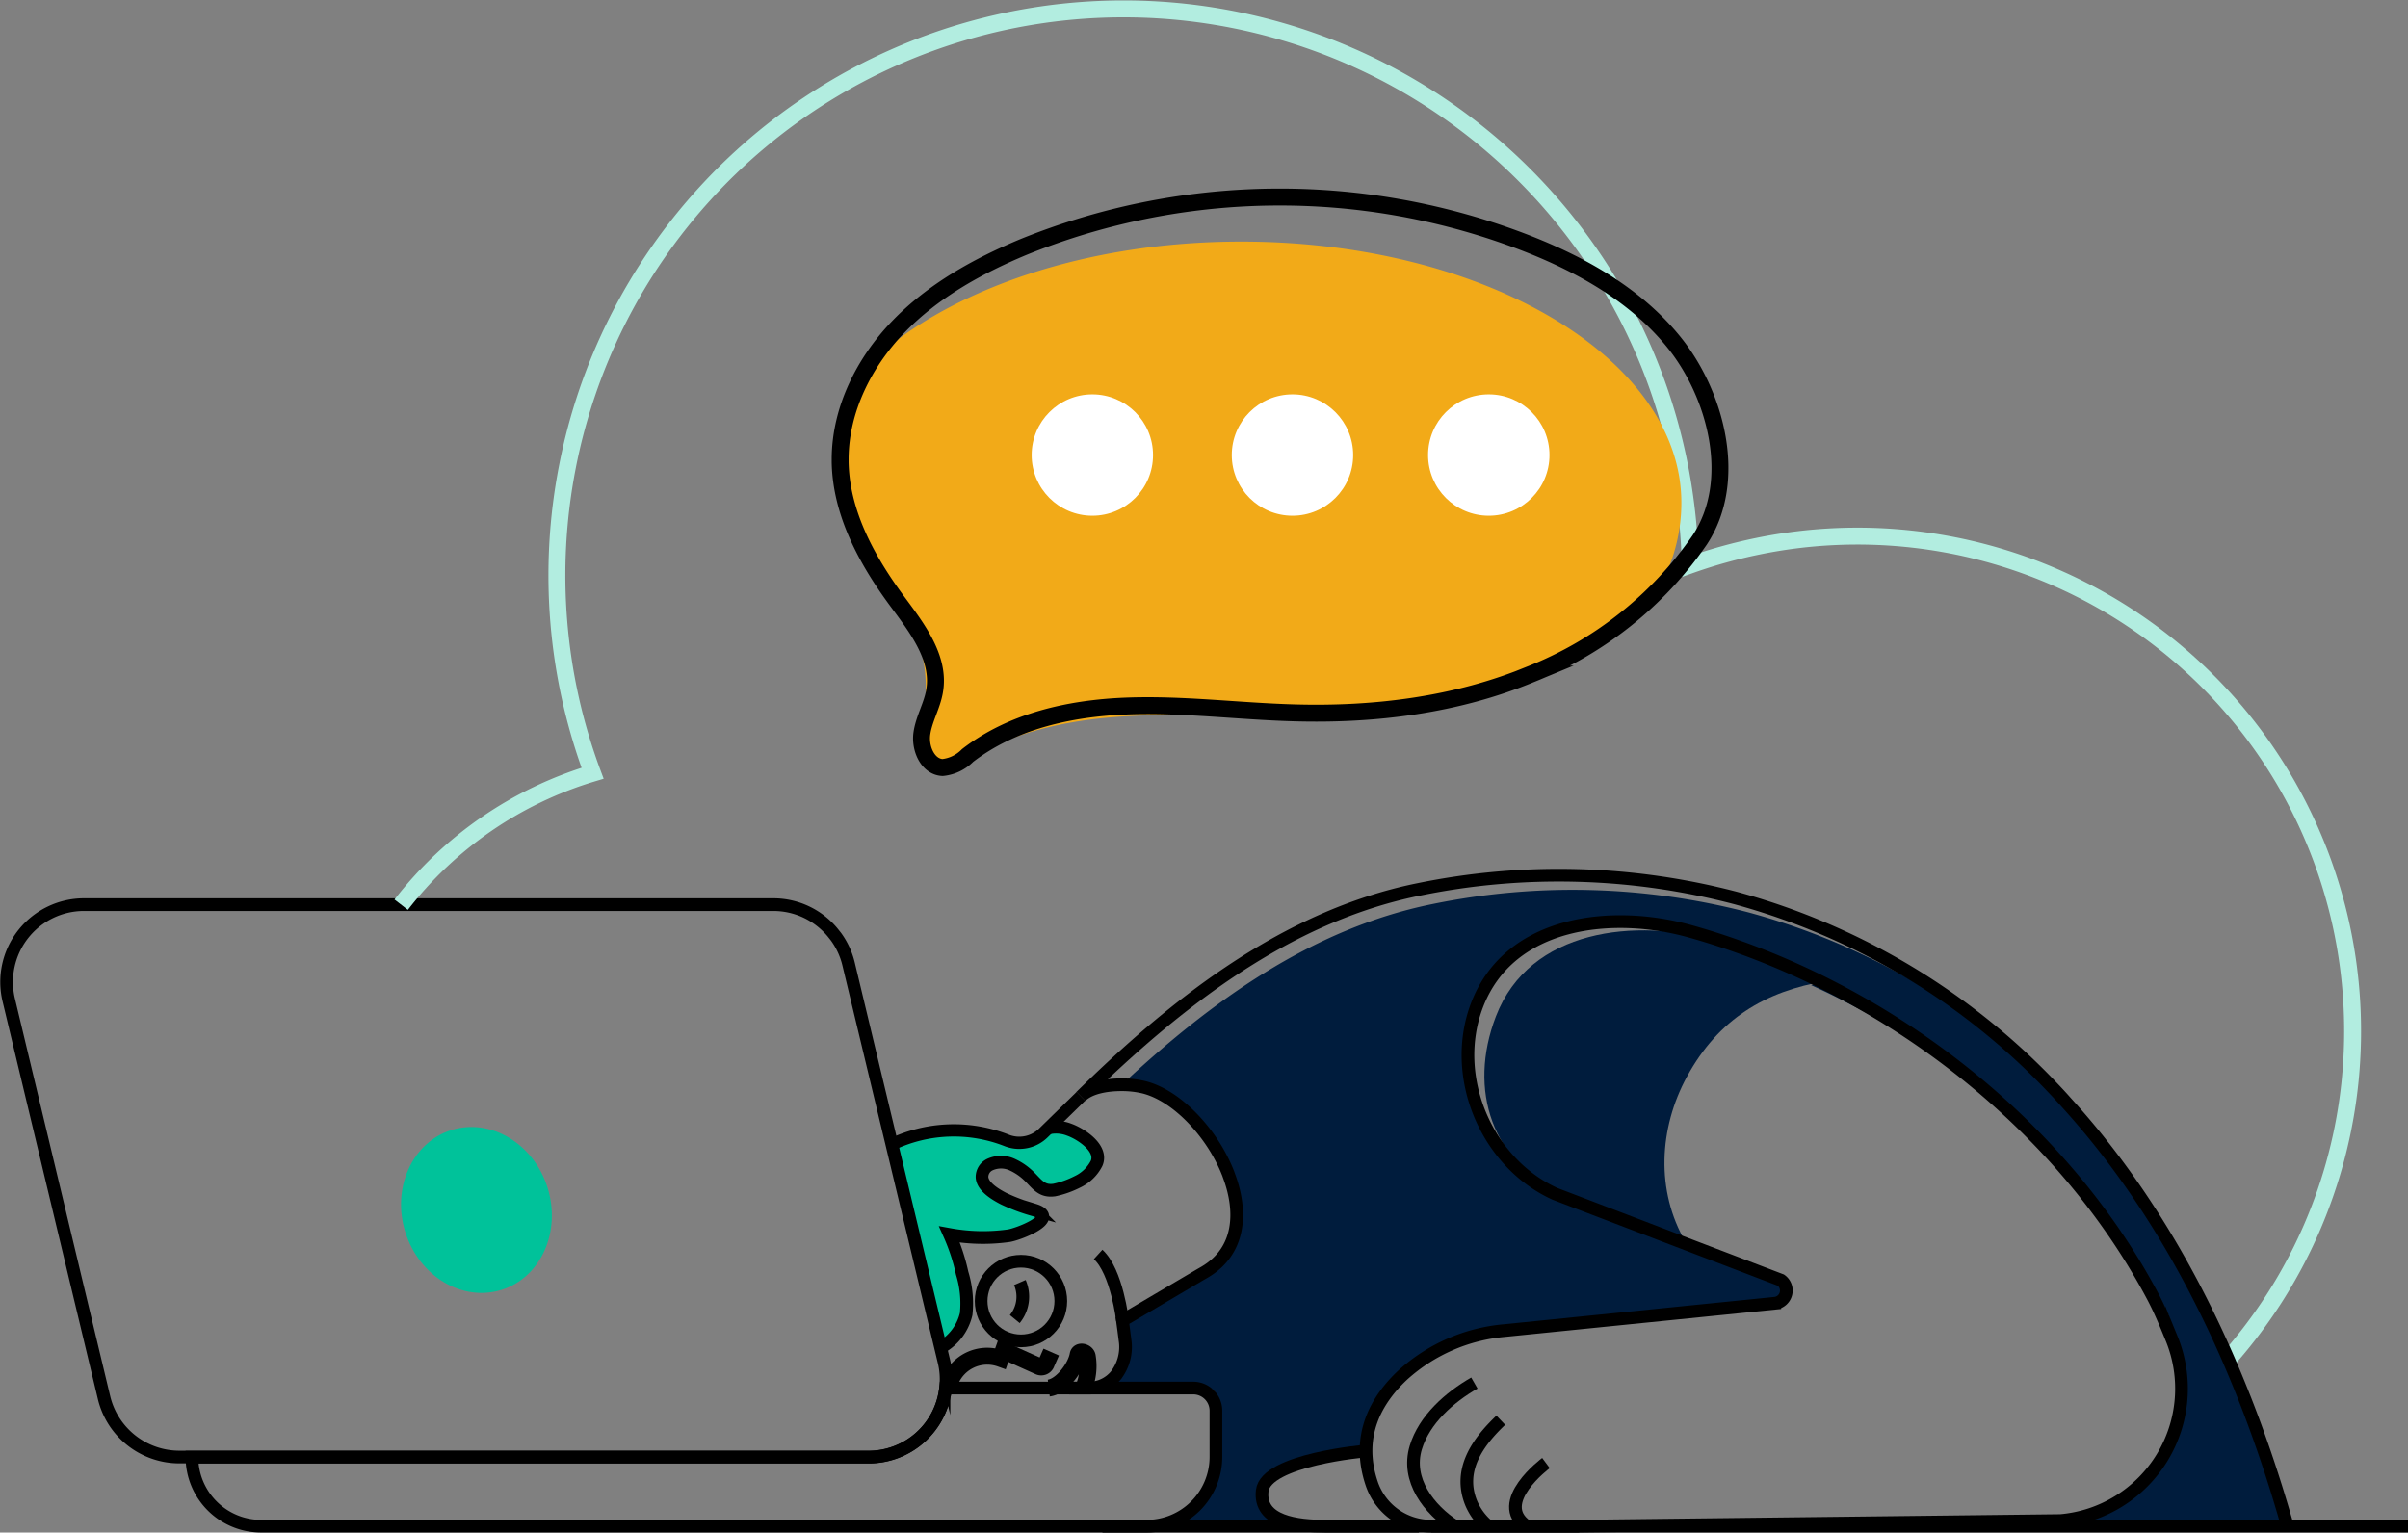 <svg xmlns="http://www.w3.org/2000/svg" width="284.777" height="181.291" viewBox="0 0 284.777 181.291">
  <rect x="0" y="0" width="284.777" height="181.291" fill="#808080" stroke="none"/>
  <g id="Group" transform="translate(-48.225 -382.934)">
    <path id="Path" d="M140.53,75.269H56.761l56.925-.66c10.524-.915,17.939-11.237,13.941-21.009-.691-1.688.032-2.158-.824-3.787-8.949-16.85-24.464-30.577-42.047-38.551.435-.082.874-.142,1.322-.2a89.084,89.084,0,0,0-10.1-4.3C74.151,6.107,72.3,5.517,70.449,5,61.358,2.438,49.074,3.608,45.2,13.674c-3.253,8.45,1.067,18.658,9.192,22.36l14.594,5.579c-.123-.183-.233-.366-.347-.559L81.336,45.9a1.508,1.508,0,0,1-.71,2.736L49.8,52.006c-4.443.448-10.006,2.307-13.281,5.364a12.239,12.239,0,0,0-4.383,9.022,47.017,47.017,0,0,0-6,.843c-3.02.65-6.093,1.77-6.311,3.61-.429,3.692,4.818,4.443,8.125,4.443L7.03,75.205c2.247,0,2.524-.019,4.014-1.5S14.2,71.078,14.2,68.831l.183-7.2c0-1.483.353-2.682-1.13-2.682H0a2.812,2.812,0,0,0,2.6-1.578.079.079,0,0,0,.019-.041,8.979,8.979,0,0,0,.691-4.676l.155-.549.4-1.464,8.419-4.954a2.016,2.016,0,0,0,.183-.12c4.392-2.685,4.941-7.485,3.436-11.776-.032-.082-.05-.155-.082-.224-.069-.183-.133-.357-.211-.53a16.027,16.027,0,0,0-1.486-2.8c-2.174-3.4-5.33-6.163-8.327-6.885a11.552,11.552,0,0,0-2.562-.284C13.666,13.289,25.686,4.6,39.882,1.7a82.434,82.434,0,0,1,37.538.978A80.93,80.93,0,0,1,114.91,25.11c13.783,14.38,20.23,31.179,25.619,50.153Z" transform="translate(177.639 488.203)" fill="#001c3d"/>
    <path id="Path-2" data-name="Path" d="M24.237,4.3a4.847,4.847,0,0,1-2.3,2.209,11.334,11.334,0,0,1-2.673.947c-1.527.256-2.067-.71-3.042-1.657a7.138,7.138,0,0,0-1.893-1.313,3.155,3.155,0,0,0-2.695-.041,1.628,1.628,0,0,0-.966,1.486C10.731,7.089,12.328,8,13.23,8.484a22.237,22.237,0,0,0,3.66,1.351c3.083.947-2.051,2.919-3.13,3.042a22.038,22.038,0,0,1-6.942-.164,23.4,23.4,0,0,1,1.505,4.575,12.249,12.249,0,0,1,.48,4.831,6.145,6.145,0,0,1-3.042,4L0,2.063a17.093,17.093,0,0,1,13.676-.448A4.058,4.058,0,0,0,17.958.669L18.548.1a4.266,4.266,0,0,1,2.461.2c1.4.527,3.985,2.221,3.228,4Z" transform="translate(153.702 515.941)" fill="#00c29a"/>
    <path id="Path-3" data-name="Path" d="M112.935,0H89.13a9.151,9.151,0,0,1-9.1,8.176H0a8.185,8.185,0,0,0,8.166,8.166H112.929A8.2,8.2,0,0,0,121.1,8.176V2.685A2.685,2.685,0,0,0,118.419,0Z" transform="translate(70.924 547.133)" fill="none" stroke="#000" stroke-miterlimit="10" stroke-width="1.5"/>
    <path id="Path-4" data-name="Path" d="M98.089,3.8a9.094,9.094,0,0,1,1.486,3.23l11.278,47.017a8.835,8.835,0,0,1,.192,3.121,9.151,9.151,0,0,1-9.1,8.176H20.429a9.167,9.167,0,0,1-8.908-7.027L.256,11.3A9.151,9.151,0,0,1,9.164,0h81.5a9.1,9.1,0,0,1,7.015,3.285Z" transform="translate(49.009 489.949)" fill="none" stroke="#000" stroke-miterlimit="10" stroke-width="1.5"/>
    <ellipse id="Oval" cx="8.813" cy="9.905" rx="8.813" ry="9.905" transform="translate(93.188 519.269) rotate(-17.5)" fill="#00c29a"/>
    <path id="Path-5" data-name="Path" d="M40.391,6C33.2,7.2,27.671,10.49,23.96,17.3c-3.323,6.09-3.711,13.521-.167,19.564L9.326,31.312C.948,27.475-2,18.948,1.358,10.192,5.35-.24,18.016-1.452,27.391,1.205c1.909.536,3.815,1.149,5.7,1.824q3.7,1.325,7.3,2.969Z" transform="translate(223.771 492.991)" fill="#001c3d"/>
    <g id="Group-2" data-name="Group" transform="translate(95.669 383.971)">
      <path id="Path-6" data-name="Path" d="M0,105.984a44.972,44.972,0,0,1,22.637-15.55A67.015,67.015,0,1,1,151.059,53.461,68.475,68.475,0,0,1,152.448,65.8a59.459,59.459,0,0,1,7.93-2.209,58.559,58.559,0,0,1,55.713,96.141" fill="none" stroke="#b2ede0" stroke-miterlimit="10" stroke-width="2"/>
      <g id="Group-3" data-name="Group" transform="translate(78.998 102.494)">
        <path id="Path-7" data-name="Path" d="M0,60.671H2.237a4.143,4.143,0,0,0,3.354-1.578.1.1,0,0,0,.022-.041,5.475,5.475,0,0,0,1.026-3.806l-.183-1.423L6.3,52.675l.549-.316,8.6-5.074.581-.334c4.2-2.471,4.5-7.078,2.856-11.442-.028-.079-.05-.151-.079-.224-.073-.183-.145-.353-.215-.527a20.145,20.145,0,0,0-1.486-2.8c-2.174-3.4-5.326-6.163-8.327-6.885a11.36,11.36,0,0,0-2.562-.284c-1.8,0-3.787.344-4.831,1.382C12.549,15.2,25.585,4.894,41.264,1.7a82.437,82.437,0,0,1,37.55,1,80.987,80.987,0,0,1,37.5,22.442c.54.562,1.067,1.13,1.578,1.71,12.837,14.1,21.022,31.916,26.194,50.148" fill="none" stroke="#000" stroke-miterlimit="10" stroke-width="1.5"/>
        <path id="Path-8" data-name="Path" d="M0,.49H154.4" transform="translate(3.935 76.52)" fill="none" stroke="#000" stroke-miterlimit="10" stroke-width="1.5"/>
        <path id="Path-9" data-name="Path" d="M0,.49H17.519" transform="translate(42.804 76.517)" fill="none" stroke="#000" stroke-miterlimit="10" stroke-width="1.5"/>
        <g id="Group-4" data-name="Group" transform="translate(22.805 5.493)">
          <path id="Path-10" data-name="Path" d="M22.337,32.2c-8.129-3.7-12.445-13.909-9.2-22.357C17.017-.23,29.3-1.4,38.386,1.162q2.783.779,5.532,1.761C64.343,10.18,82.9,25.247,93.039,44.338c.855,1.616,1.537,3.275,2.228,4.967A15.661,15.661,0,0,1,82.133,70.847l-56.922.666H7.692A7.412,7.412,0,0,1,.673,66.489c-1.921-5.679.563-9.964,3.7-12.883a20.588,20.588,0,0,1,11.991-5.229l31.978-3.231a1.511,1.511,0,0,0,.716-2.739Z" transform="translate(12.307)" fill="none" stroke="#000" stroke-miterlimit="10" stroke-width="1.5"/>
          <path id="Path-11" data-name="Path" d="M7.2,0C4.276,1.679,1.275,4.307.272,7.636c-1.155,3.834,1.556,7.318,4.635,9.312" transform="translate(17.916 54.581)" fill="none" stroke="#000" stroke-miterlimit="10" stroke-width="1.5"/>
          <path id="Path-12" data-name="Path" d="M4.015,0C1.292,2.591-1.069,5.876.506,9.782a7.258,7.258,0,0,0,2.045,2.764" transform="translate(24.227 58.98)" fill="none" stroke="#000" stroke-miterlimit="10" stroke-width="1.5"/>
          <path id="Path-13" data-name="Path" d="M3.612,0s-6.27,4.661-2.288,7.456" transform="translate(29.972 64.047)" fill="none" stroke="#000" stroke-miterlimit="10" stroke-width="1.5"/>
          <path id="Path-14" data-name="Path" d="M17.491,8.45l.11.448H7.485C4.178,8.9-.4,8.39.028,4.7S12.3,0,12.3,0" transform="translate(0 62.618)" fill="none" stroke="#000" stroke-miterlimit="10" stroke-width="1.5"/>
        </g>
      </g>
    </g>
    <g id="Group-5" data-name="Group" transform="translate(153.481 512.621)">
      <g id="Group-6" data-name="Group">
        <path id="Path-15" data-name="Path" d="M2.881,7.81S2.225,2.035,0,0" transform="translate(24.613 18.706)" fill="none" stroke="#000" stroke-miterlimit="10" stroke-width="1.5"/>
        <path id="Path-16" data-name="Path" d="M0,5.787a17.115,17.115,0,0,1,13.884-.536A4.064,4.064,0,0,0,18.172,4.3l4.4-4.3" fill="none" stroke="#000" stroke-miterlimit="10" stroke-width="1.45"/>
        <path id="Path-17" data-name="Path" d="M0,.06,3.67,1.71a.631.631,0,0,0,.846-.4L5.093,0" transform="translate(13.972 30.258)" fill="none" stroke="#000" stroke-miterlimit="10" stroke-width="2"/>
      </g>
      <path id="Path-18" data-name="Path" d="M.6,0A4.184,4.184,0,0,1,0,4.323" transform="translate(14.755 22.029)" fill="none" stroke="#000" stroke-miterlimit="10" stroke-width="1.5"/>
      <g id="Group-7" data-name="Group" transform="translate(7.053 19.51)">
        <path id="Path-19" data-name="Path" d="M4.121,4.254A6.749,6.749,0,0,0,4.547.5C4.452-.025,3.566-.215,3.471.316,3.212,1.8,1.543,4.071,0,4.254" transform="translate(11.723 10.748)" fill="none" stroke="#000" stroke-miterlimit="10" stroke-width="2"/>
        <circle id="Oval-2" data-name="Oval" cx="4.711" cy="4.711" r="4.711" transform="translate(3.723 0)" fill="none" stroke="#000" stroke-miterlimit="10" stroke-width="1.5"/>
        <path id="Path-20" data-name="Path" d="M6.857,0,6.018,2.36A4.708,4.708,0,0,0,0,5.219" transform="translate(0 9.148)" fill="none" stroke="#000" stroke-miterlimit="10" stroke-width="2"/>
      </g>
    </g>
    <path id="Path-21" data-name="Path" d="M0,26.092A6.12,6.12,0,0,0,3.039,22.1a12.183,12.183,0,0,0-.476-4.831,23.351,23.351,0,0,0-1.5-4.575A22.038,22.038,0,0,0,8,12.852c1.076-.12,6.213-2.083,3.13-3.039A21.83,21.83,0,0,1,7.472,8.46c-.909-.47-2.5-1.385-2.559-2.546A1.619,1.619,0,0,1,5.86,4.421a3.155,3.155,0,0,1,2.7.047,6.942,6.942,0,0,1,1.893,1.313c.978.947,1.511,1.893,3.045,1.65a11.006,11.006,0,0,0,2.666-.947,4.85,4.85,0,0,0,2.3-2.209C19.226,2.5,16.633.8,15.225.3A4.279,4.279,0,0,0,12.767.1" transform="translate(159.448 516.272)" fill="none" stroke="#000" stroke-miterlimit="10" stroke-width="1.5"/>
    <g id="Group_5334" data-name="Group 5334" transform="translate(5946.009 8806.474)">
      <path id="Path-22" data-name="Path" d="M7.5,43.453c3.171,5.4,3.026,9.244,2.2,15.476A2.839,2.839,0,0,0,14,61.713c18.3-10.514,35.388-2.2,57.212-7.354,8.014-1.881,18-5.78,24.854-12.049a20.44,20.44,0,0,0,3.487-11.418C99.551,13.842,76.249,0,47.511,0,29.093,0,12.913,5.683,3.663,14.245l-.026.026A20.339,20.339,0,0,0,0,25.638c-.014,6.118,4.535,12.751,7.5,17.815Z" transform="translate(-5798.493 -8394.963)" fill="#f2aa18"/>
      <path id="Path-23" data-name="Path" d="M0,30.9v.432C.1,37.3,3.1,42.861,6.644,47.672c2.376,3.217,5.2,6.792,4.527,10.736-.284,1.739-1.265,3.316-1.509,5.061s.685,3.922,2.447,4.012a4.822,4.822,0,0,0,2.958-1.421C20.31,62,27.124,60.477,33.751,60.21s13.245.608,19.875.8c9.559.284,19.27-.921,28.1-4.587a43.958,43.958,0,0,0,19.92-15.851c4.677-7.059,1.912-17.309-3.078-23.447C93.89,11.361,87.113,7.675,80.162,5.078A80.663,80.663,0,0,0,21.691,5.9C16.218,8.178,10.924,11.133,6.82,15.41,2.822,19.576.043,25.129,0,30.9Z" transform="translate(-5798.425 -8400.227)" fill="none" stroke="#000" stroke-miterlimit="10" stroke-width="2"/>
      <g id="Group-8" data-name="Group" transform="translate(-5775.779 -8376.89)">
        <circle id="Oval-3" data-name="Oval" cx="7.178" cy="7.178" r="7.178" transform="translate(46.885 0)" fill="#fff"/>
        <circle id="Oval-4" data-name="Oval" cx="7.178" cy="7.178" r="7.178" transform="translate(23.669 0)" fill="#fff"/>
        <circle id="Oval-5" data-name="Oval" cx="7.178" cy="7.178" r="7.178" transform="translate(0 0)" fill="#fff"/>
      </g>
    </g>
  </g>
</svg>
